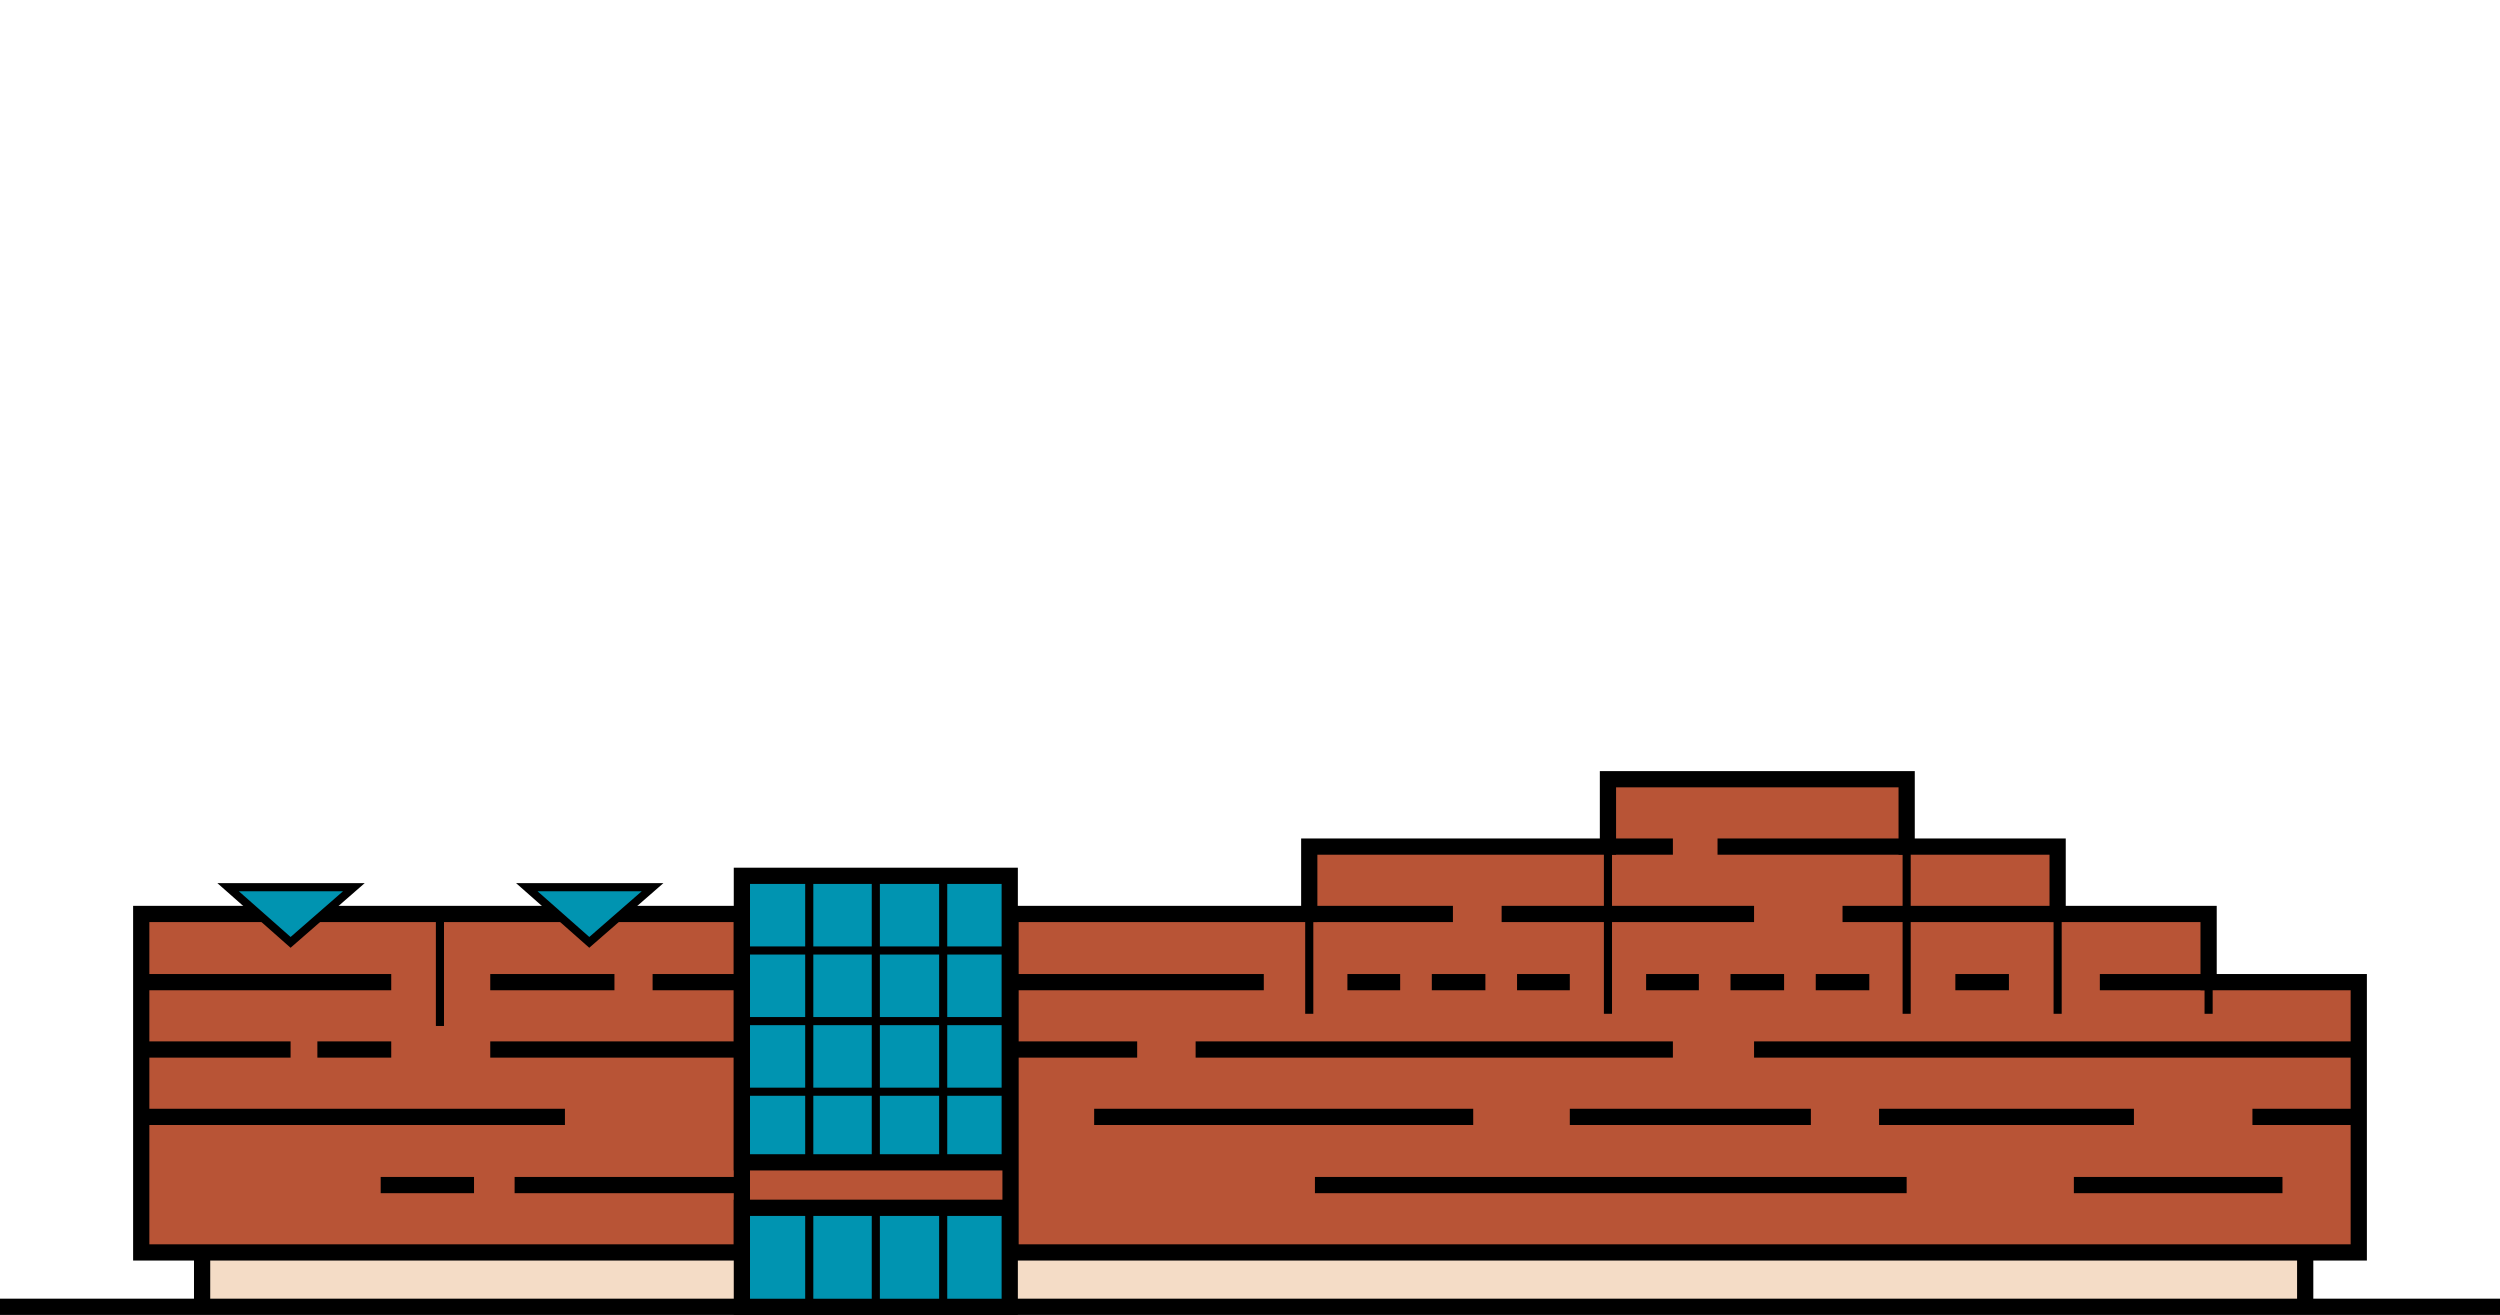 <?xml version="1.0" encoding="utf-8"?>
<!-- Generator: Adobe Illustrator 19.0.0, SVG Export Plug-In . SVG Version: 6.00 Build 0)  -->
<svg version="1.1" id="Layer_1" xmlns="http://www.w3.org/2000/svg" xmlns:xlink="http://www.w3.org/1999/xlink" x="0px" y="0px"
	 viewBox="-297 420.9 308 162" style="enable-background:new -297 420.9 308 162;" xml:space="preserve">
<style type="text/css">
	.st0{fill:#B85436;}
	.st1{fill:#F4DCC6;}
	.st2{fill:none;stroke:#000000;stroke-width:2;stroke-miterlimit:10;}
	.st3{fill:#B85436;stroke:#000000;stroke-width:2;stroke-miterlimit:10;}
	.st4{fill:#0094B1;stroke:#000000;stroke-width:2;stroke-miterlimit:10;}
	.st5{fill:#0094B1;stroke:#000000;stroke-miterlimit:10;}
	.st6{fill:none;stroke:#000000;stroke-miterlimit:10;}
</style>
<rect x="-205.6" y="564" class="st0" width="33" height="7.8"/>
<rect x="-272.1" y="575.2" class="st1" width="259.1" height="6.7"/>
<line id="XMLID_2433_" class="st2" x1="-300.2" y1="581.9" x2="11" y2="581.9"/>
<g id="XMLID_2780_">
	<rect id="XMLID_2671_" x="-279.6" y="533.5" class="st3" width="74" height="41.7"/>
	<polygon id="XMLID_2811_" class="st3" points="-24.9,541.9 -24.9,533.5 -43.5,533.5 -43.5,525.2 -62.1,525.2 -62.1,516.9 
		-98.9,516.9 -98.9,525.2 -135.7,525.2 -135.7,533.5 -172.5,533.5 -172.5,575.2 -135.7,575.2 -98.9,575.2 -62.1,575.2 -47.6,575.2 
		-43.5,575.2 -24.9,575.2 -6.4,575.2 -6.4,541.9 	"/>
	<g id="XMLID_2674_">
		<rect id="XMLID_2666_" x="-205.6" y="528.8" class="st4" width="33" height="35.3"/>
		<rect id="XMLID_2672_" x="-205.6" y="569.7" class="st4" width="33" height="12.2"/>
	</g>
	<polygon id="XMLID_2673_" class="st5" points="-224.4,537 -216.6,530.2 -232.1,530.2 	"/>
	<polygon id="XMLID_2675_" class="st5" points="-261.2,537 -253.4,530.2 -268.9,530.2 	"/>
	<g id="XMLID_2765_">
		<line id="XMLID_2677_" class="st6" x1="-242.8" y1="547.3" x2="-242.8" y2="533.5"/>
		<line id="XMLID_2814_" class="st6" x1="-135.7" y1="545.8" x2="-135.7" y2="533.5"/>
		<line id="XMLID_2815_" class="st6" x1="-98.9" y1="545.8" x2="-98.9" y2="516.9"/>
		<line id="XMLID_2816_" class="st6" x1="-62.1" y1="545.8" x2="-62.1" y2="516.9"/>
		<line id="XMLID_2817_" class="st6" x1="-43.5" y1="545.8" x2="-43.5" y2="525.2"/>
		<line id="XMLID_2818_" class="st6" x1="-24.9" y1="545.8" x2="-24.9" y2="533.5"/>
	</g>
	<line id="XMLID_2693_" class="st2" x1="-248.8" y1="541.9" x2="-279.6" y2="541.9"/>
	<line id="XMLID_2767_" class="st2" x1="-221.3" y1="541.9" x2="-236.6" y2="541.9"/>
	<line id="XMLID_2768_" class="st2" x1="-205.9" y1="541.9" x2="-216.6" y2="541.9"/>
	<line id="XMLID_2761_" class="st2" x1="-205.6" y1="550.2" x2="-236.6" y2="550.2"/>
	<line id="XMLID_2762_" class="st2" x1="-227.4" y1="558.5" x2="-279.6" y2="558.5"/>
	<line id="XMLID_2763_" class="st2" x1="-205.6" y1="566.9" x2="-233.6" y2="566.9"/>
	<line id="XMLID_2676_" class="st2" x1="-261.2" y1="550.2" x2="-279.6" y2="550.2"/>
	<line id="XMLID_2766_" class="st2" x1="-248.8" y1="550.2" x2="-257.9" y2="550.2"/>
	<line id="XMLID_2764_" class="st2" x1="-238.6" y1="566.9" x2="-250.1" y2="566.9"/>
	<line id="XMLID_2781_" class="st2" x1="-141.3" y1="541.9" x2="-172.5" y2="541.9"/>
	<line id="XMLID_2779_" class="st2" x1="-156.9" y1="550.2" x2="-172.5" y2="550.2"/>
	<line id="XMLID_2803_" class="st2" x1="-15.8" y1="566.9" x2="-41.5" y2="566.9"/>
	<line id="XMLID_2795_" class="st2" x1="-87.7" y1="541.9" x2="-94.2" y2="541.9"/>
	<line id="XMLID_2801_" class="st2" x1="-77.2" y1="541.9" x2="-83.8" y2="541.9"/>
	<line id="XMLID_2802_" class="st2" x1="-66.7" y1="541.9" x2="-73.3" y2="541.9"/>
	<line id="XMLID_2787_" class="st2" x1="-49.5" y1="541.9" x2="-56.1" y2="541.9"/>
	<g id="XMLID_2788_">
		<line id="XMLID_2820_" class="st2" x1="-124.5" y1="541.9" x2="-131" y2="541.9"/>
		<line id="XMLID_2819_" class="st2" x1="-114" y1="541.9" x2="-120.6" y2="541.9"/>
		<line id="XMLID_2794_" class="st2" x1="-103.6" y1="541.9" x2="-110.1" y2="541.9"/>
	</g>
	<line id="XMLID_2813_" class="st2" x1="-24.9" y1="541.9" x2="-38.3" y2="541.9"/>
	<line id="XMLID_2789_" class="st2" x1="-98.7" y1="533.5" x2="-112" y2="533.5"/>
	<line id="XMLID_2786_" class="st2" x1="-118" y1="533.5" x2="-135.7" y2="533.5"/>
	<line id="XMLID_2785_" class="st2" x1="-115.5" y1="558.5" x2="-162.2" y2="558.5"/>
	<line id="XMLID_2783_" class="st2" x1="-73.9" y1="558.5" x2="-103.6" y2="558.5"/>
	<line id="XMLID_2782_" class="st2" x1="-62.1" y1="566.9" x2="-135" y2="566.9"/>
	<line id="XMLID_2800_" class="st2" x1="-43.4" y1="533.5" x2="-70" y2="533.5"/>
	<line id="XMLID_2799_" class="st2" x1="-34.1" y1="558.5" x2="-65.5" y2="558.5"/>
	<line id="XMLID_2792_" class="st2" x1="-19.5" y1="558.5" x2="-6.4" y2="558.5"/>
	<line id="XMLID_2798_" class="st2" x1="-6.4" y1="550.2" x2="-80.9" y2="550.2"/>
	<line id="XMLID_2793_" class="st2" x1="-80.9" y1="533.5" x2="-98.9" y2="533.5"/>
	<line id="XMLID_2796_" class="st2" x1="-61.9" y1="525.2" x2="-85.4" y2="525.2"/>
	<line id="XMLID_2806_" class="st2" x1="-90.9" y1="525.2" x2="-98.7" y2="525.2"/>
	<line id="XMLID_2791_" class="st2" x1="-90.9" y1="550.2" x2="-149.7" y2="550.2"/>
	<line id="XMLID_2770_" class="st6" x1="-205.9" y1="538" x2="-172.5" y2="538"/>
	<line id="XMLID_2771_" class="st6" x1="-205.9" y1="546.7" x2="-172.5" y2="546.7"/>
	<line id="XMLID_2773_" class="st6" x1="-197.3" y1="564" x2="-197.3" y2="528.8"/>
	<line id="XMLID_2774_" class="st6" x1="-189.1" y1="564" x2="-189.1" y2="528.8"/>
	<line id="XMLID_2775_" class="st6" x1="-180.8" y1="564" x2="-180.8" y2="528.8"/>
	<line id="XMLID_2777_" class="st6" x1="-197.3" y1="581.9" x2="-197.3" y2="569.3"/>
	<line id="XMLID_2776_" class="st6" x1="-189.1" y1="581.9" x2="-189.1" y2="569.3"/>
	<line id="XMLID_2769_" class="st6" x1="-180.8" y1="581.9" x2="-180.8" y2="569.3"/>
	<line id="XMLID_2772_" class="st6" x1="-205.9" y1="555.4" x2="-172.5" y2="555.4"/>
	<line id="XMLID_2778_" class="st2" x1="-272.1" y1="575.2" x2="-272.1" y2="581.9"/>
	<line id="XMLID_2790_" class="st2" x1="-13" y1="575.2" x2="-13" y2="581.9"/>
</g>
</svg>
